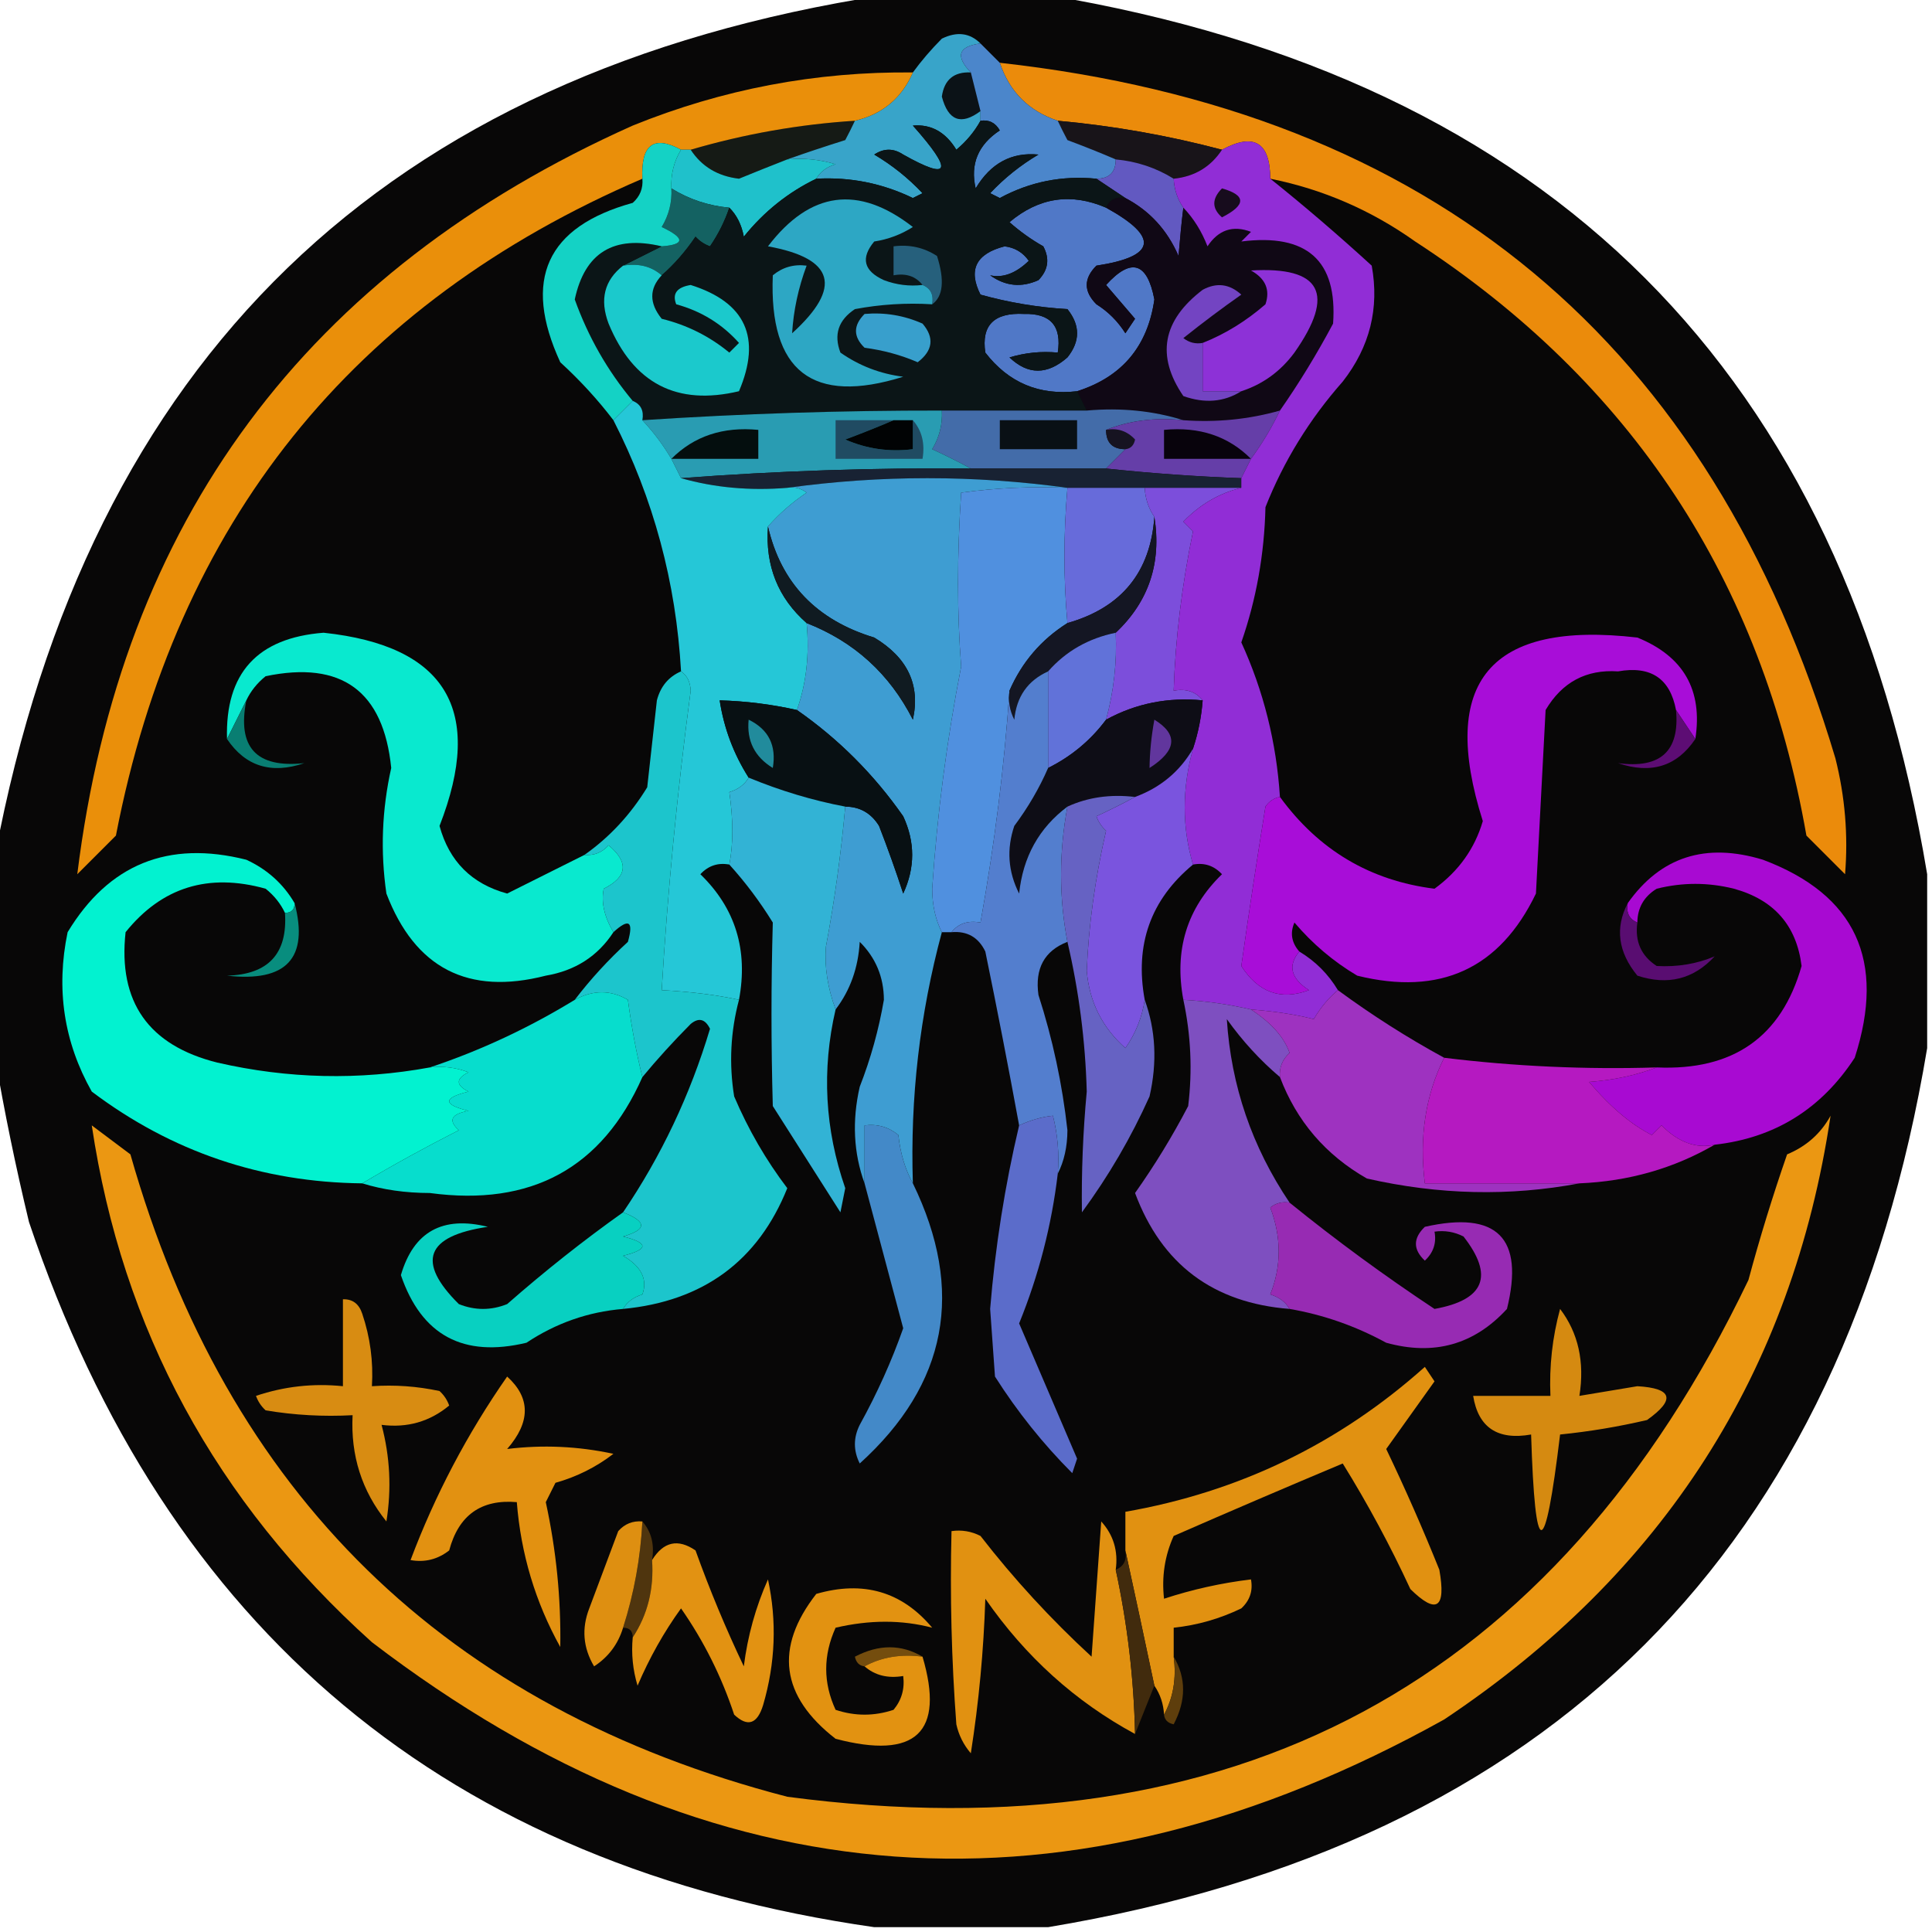 <?xml version="1.0" encoding="UTF-8"?>
<!DOCTYPE svg PUBLIC "-//W3C//DTD SVG 1.1//EN" "http://www.w3.org/Graphics/SVG/1.1/DTD/svg11.dtd">
<svg xmlns="http://www.w3.org/2000/svg" version="1.1" width="200px" height="200px" style="shape-rendering:geometricPrecision; text-rendering:geometricPrecision; image-rendering:optimizeQuality; fill-rule:evenodd; clip-rule:evenodd" xmlns:xlink="http://www.w3.org/1999/xlink">
<g><path style="opacity:1" fill="#080707" d="M 91.5,-0.5 C 97.167,-0.5 102.833,-0.5 108.5,-0.5C 160.544,8.211 190.878,38.544 199.5,90.5C 199.5,96.5 199.5,102.5 199.5,108.5C 190.837,160.496 160.504,190.829 108.5,199.5C 102.5,199.5 96.5,199.5 90.5,199.5C 46.419,193.189 17.253,168.856 3,126.5C 1.615,120.735 0.448,115.069 -0.5,109.5C -0.5,102.5 -0.5,95.5 -0.5,88.5C 9.172,37.162 39.838,7.496 91.5,-0.5 Z"/></g>
<g><path style="opacity:1" fill="#eb8b0b" d="M 103.5,6.5 C 148.291,11.466 177.124,35.466 190,78.5C 190.998,82.473 191.331,86.473 191,90.5C 189.667,89.167 188.333,87.833 187,86.5C 182.37,60.053 168.87,39.553 146.5,25C 141.951,21.763 136.951,19.596 131.5,18.5C 131.475,14.716 129.808,13.716 126.5,15.5C 120.922,14.023 115.256,13.023 109.5,12.5C 106.5,11.5 104.5,9.5 103.5,6.5 Z"/></g>
<g><path style="opacity:1" fill="#0b1217" d="M 100.5,7.5 C 100.833,8.833 101.167,10.167 101.5,11.5C 99.491,13 98.158,12.5 97.5,10C 97.748,8.251 98.748,7.418 100.5,7.5 Z"/></g>
<g><path style="opacity:1" fill="#151a15" d="M 88.5,12.5 C 88.196,13.15 87.863,13.816 87.5,14.5C 85.369,15.169 83.369,15.835 81.5,16.5C 79.844,17.146 78.177,17.813 76.5,18.5C 74.308,18.243 72.641,17.243 71.5,15.5C 77.058,13.869 82.724,12.869 88.5,12.5 Z"/></g>
<g><path style="opacity:1" fill="#38a4c9" d="M 101.5,4.5 C 99.204,4.804 98.871,5.804 100.5,7.5C 98.748,7.418 97.748,8.251 97.5,10C 98.158,12.5 99.491,13 101.5,11.5C 101.5,11.833 101.5,12.167 101.5,12.5C 100.878,13.627 100.045,14.627 99,15.5C 97.887,13.671 96.387,12.837 94.5,13C 98.717,17.745 98.384,18.745 93.5,16C 92.5,15.333 91.5,15.333 90.5,16C 92.349,17.093 94.016,18.426 95.5,20C 95.167,20.167 94.833,20.333 94.5,20.5C 91.34,18.973 88.007,18.307 84.5,18.5C 84.918,17.778 85.584,17.278 86.5,17C 84.866,16.506 83.199,16.34 81.5,16.5C 83.369,15.835 85.369,15.169 87.5,14.5C 87.863,13.816 88.196,13.15 88.5,12.5C 91.349,11.825 93.349,10.158 94.5,7.5C 95.364,6.312 96.364,5.145 97.5,4C 99.066,3.235 100.399,3.402 101.5,4.5 Z"/></g>
<g><path style="opacity:1" fill="#181419" d="M 109.5,12.5 C 115.256,13.023 120.922,14.023 126.5,15.5C 125.33,17.279 123.664,18.279 121.5,18.5C 119.685,17.37 117.685,16.704 115.5,16.5C 113.958,15.836 112.291,15.17 110.5,14.5C 110.137,13.816 109.804,13.15 109.5,12.5 Z"/></g>
<g><path style="opacity:1" fill="#ea8f0a" d="M 94.5,7.5 C 93.349,10.158 91.349,11.825 88.5,12.5C 82.724,12.869 77.058,13.869 71.5,15.5C 71.167,15.5 70.833,15.5 70.5,15.5C 67.67,13.965 66.337,14.965 66.5,18.5C 36.428,31.426 18.262,54.093 12,86.5C 10.667,87.833 9.333,89.167 8,90.5C 12.52,53.957 31.687,28.124 65.5,13C 74.804,9.227 84.471,7.394 94.5,7.5 Z"/></g>
<g><path style="opacity:1" fill="#1fc1cb" d="M 70.5,15.5 C 70.833,15.5 71.167,15.5 71.5,15.5C 72.641,17.243 74.308,18.243 76.5,18.5C 78.177,17.813 79.844,17.146 81.5,16.5C 83.199,16.34 84.866,16.506 86.5,17C 85.584,17.278 84.918,17.778 84.5,18.5C 81.587,19.906 79.087,21.906 77,24.5C 76.768,23.262 76.268,22.262 75.5,21.5C 73.315,21.296 71.315,20.63 69.5,19.5C 69.433,18.041 69.766,16.708 70.5,15.5 Z"/></g>
<g><path style="opacity:1" fill="#4b86cb" d="M 101.5,4.5 C 102.167,5.167 102.833,5.833 103.5,6.5C 104.5,9.5 106.5,11.5 109.5,12.5C 109.804,13.15 110.137,13.816 110.5,14.5C 112.291,15.17 113.958,15.836 115.5,16.5C 115.5,17.833 114.833,18.5 113.5,18.5C 109.946,18.15 106.612,18.816 103.5,20.5C 103.167,20.333 102.833,20.167 102.5,20C 103.984,18.426 105.651,17.093 107.5,16C 104.72,15.731 102.554,16.898 101,19.5C 100.421,16.983 101.254,14.983 103.5,13.5C 103.043,12.703 102.376,12.369 101.5,12.5C 101.5,12.167 101.5,11.833 101.5,11.5C 101.167,10.167 100.833,8.833 100.5,7.5C 98.871,5.804 99.204,4.804 101.5,4.5 Z"/></g>
<g><path style="opacity:1" fill="#6259c1" d="M 115.5,16.5 C 117.685,16.704 119.685,17.37 121.5,18.5C 121.557,19.609 121.89,20.609 122.5,21.5C 122.329,22.879 122.162,24.546 122,26.5C 120.839,23.815 119.006,21.815 116.5,20.5C 115.5,19.833 114.5,19.167 113.5,18.5C 114.833,18.5 115.5,17.833 115.5,16.5 Z"/></g>
<g><path style="opacity:1" fill="#5078c7" d="M 114.5,21.5 C 120.036,24.554 119.703,26.554 113.5,27.5C 112.167,28.833 112.167,30.167 113.5,31.5C 114.719,32.263 115.719,33.263 116.5,34.5C 116.833,34 117.167,33.5 117.5,33C 116.491,31.832 115.491,30.665 114.5,29.5C 117.096,26.642 118.763,27.142 119.5,31C 118.81,35.855 116.143,39.022 111.5,40.5C 107.574,40.953 104.408,39.62 102,36.5C 101.576,33.672 102.91,32.339 106,32.5C 108.756,32.423 109.923,33.757 109.5,36.5C 107.801,36.34 106.134,36.507 104.5,37C 106.414,38.827 108.414,38.827 110.5,37C 111.833,35.333 111.833,33.667 110.5,32C 107.447,31.821 104.447,31.321 101.5,30.5C 100.2,27.929 101.033,26.262 104,25.5C 105.059,25.63 105.892,26.13 106.5,27C 105.159,28.295 103.826,28.795 102.5,28.5C 104.074,29.631 105.741,29.797 107.5,29C 108.517,27.951 108.684,26.784 108,25.5C 106.745,24.789 105.579,23.956 104.5,23C 107.544,20.437 110.877,19.937 114.5,21.5 Z"/></g>
<g><path style="opacity:1" fill="#100815" d="M 114.5,21.5 C 114.842,20.662 115.508,20.328 116.5,20.5C 119.006,21.815 120.839,23.815 122,26.5C 122.162,24.546 122.329,22.879 122.5,21.5C 123.558,22.6 124.392,23.934 125,25.5C 126.133,23.789 127.633,23.289 129.5,24C 129.167,24.333 128.833,24.667 128.5,25C 135.299,24.142 138.466,26.975 138,33.5C 136.311,36.667 134.478,39.667 132.5,42.5C 129.272,43.414 125.939,43.747 122.5,43.5C 119.375,42.521 116.042,42.187 112.5,42.5C 112.167,41.833 111.833,41.167 111.5,40.5C 116.143,39.022 118.81,35.855 119.5,31C 118.763,27.142 117.096,26.642 114.5,29.5C 115.491,30.665 116.491,31.832 117.5,33C 117.167,33.5 116.833,34 116.5,34.5C 115.719,33.263 114.719,32.263 113.5,31.5C 112.167,30.167 112.167,28.833 113.5,27.5C 119.703,26.554 120.036,24.554 114.5,21.5 Z"/></g>
<g><path style="opacity:1" fill="#146262" d="M 69.5,19.5 C 71.315,20.63 73.315,21.296 75.5,21.5C 75.029,22.901 74.362,24.234 73.5,25.5C 72.914,25.291 72.414,24.957 72,24.5C 70.968,26.027 69.801,27.36 68.5,28.5C 67.432,27.566 66.099,27.232 64.5,27.5C 65.833,26.833 67.167,26.167 68.5,25.5C 70.925,25.316 70.925,24.649 68.5,23.5C 69.246,22.264 69.579,20.93 69.5,19.5 Z"/></g>
<g><path style="opacity:1" fill="#0b1517" d="M 101.5,12.5 C 102.376,12.369 103.043,12.703 103.5,13.5C 101.254,14.983 100.421,16.983 101,19.5C 102.554,16.898 104.72,15.731 107.5,16C 105.651,17.093 103.984,18.426 102.5,20C 102.833,20.167 103.167,20.333 103.5,20.5C 106.612,18.816 109.946,18.15 113.5,18.5C 114.5,19.167 115.5,19.833 116.5,20.5C 115.508,20.328 114.842,20.662 114.5,21.5C 110.877,19.937 107.544,20.437 104.5,23C 105.579,23.956 106.745,24.789 108,25.5C 108.684,26.784 108.517,27.951 107.5,29C 105.741,29.797 104.074,29.631 102.5,28.5C 103.826,28.795 105.159,28.295 106.5,27C 105.892,26.13 105.059,25.63 104,25.5C 101.033,26.262 100.2,27.929 101.5,30.5C 104.447,31.321 107.447,31.821 110.5,32C 111.833,33.667 111.833,35.333 110.5,37C 108.414,38.827 106.414,38.827 104.5,37C 106.134,36.507 107.801,36.34 109.5,36.5C 109.923,33.757 108.756,32.423 106,32.5C 102.91,32.339 101.576,33.672 102,36.5C 104.408,39.62 107.574,40.953 111.5,40.5C 111.833,41.167 112.167,41.833 112.5,42.5C 107.5,42.5 102.5,42.5 97.5,42.5C 87.153,42.485 76.819,42.818 66.5,43.5C 66.672,42.508 66.338,41.842 65.5,41.5C 62.894,38.382 60.894,34.882 59.5,31C 60.537,26.152 63.537,24.318 68.5,25.5C 67.167,26.167 65.833,26.833 64.5,27.5C 62.559,29.011 62.059,31.011 63,33.5C 65.567,39.7 70.067,42.033 76.5,40.5C 78.858,34.963 77.192,31.296 71.5,29.5C 70.068,29.733 69.568,30.4 70,31.5C 72.589,32.208 74.755,33.541 76.5,35.5C 76.167,35.833 75.833,36.167 75.5,36.5C 73.446,34.806 71.112,33.639 68.5,33C 67.199,31.384 67.199,29.884 68.5,28.5C 69.801,27.36 70.968,26.027 72,24.5C 72.414,24.957 72.914,25.291 73.5,25.5C 74.362,24.234 75.029,22.901 75.5,21.5C 76.268,22.262 76.768,23.262 77,24.5C 79.087,21.906 81.587,19.906 84.5,18.5C 88.007,18.307 91.34,18.973 94.5,20.5C 94.833,20.333 95.167,20.167 95.5,20C 94.016,18.426 92.349,17.093 90.5,16C 91.5,15.333 92.5,15.333 93.5,16C 98.384,18.745 98.717,17.745 94.5,13C 96.387,12.837 97.887,13.671 99,15.5C 100.045,14.627 100.878,13.627 101.5,12.5 Z"/></g>
<g><path style="opacity:1" fill="#14d2c5" d="M 70.5,15.5 C 69.766,16.708 69.433,18.041 69.5,19.5C 69.579,20.93 69.246,22.264 68.5,23.5C 70.925,24.649 70.925,25.316 68.5,25.5C 63.537,24.318 60.537,26.152 59.5,31C 60.894,34.882 62.894,38.382 65.5,41.5C 64.833,42.167 64.167,42.833 63.5,43.5C 61.901,41.396 60.068,39.396 58,37.5C 54.069,28.967 56.569,23.467 65.5,21C 66.252,20.329 66.586,19.496 66.5,18.5C 66.337,14.965 67.67,13.965 70.5,15.5 Z"/></g>
<g><path style="opacity:1" fill="#26607c" d="M 96.5,31.5 C 96.672,30.508 96.338,29.842 95.5,29.5C 94.791,28.596 93.791,28.263 92.5,28.5C 92.5,27.5 92.5,26.5 92.5,25.5C 94.144,25.287 95.644,25.62 97,26.5C 97.8,29.021 97.633,30.688 96.5,31.5 Z"/></g>
<g><path style="opacity:1" fill="#2da7c4" d="M 95.5,29.5 C 96.338,29.842 96.672,30.508 96.5,31.5C 93.813,31.336 91.146,31.503 88.5,32C 86.789,33.133 86.289,34.633 87,36.5C 88.945,37.863 91.112,38.697 93.5,39C 84.099,41.94 79.599,38.44 80,28.5C 81.011,27.663 82.178,27.33 83.5,27.5C 82.64,29.816 82.14,32.149 82,34.5C 87.23,29.75 86.396,26.75 79.5,25.5C 83.865,19.781 88.865,19.114 94.5,23.5C 93.271,24.281 91.938,24.781 90.5,25C 89.075,26.714 89.408,28.047 91.5,29C 92.793,29.49 94.127,29.657 95.5,29.5 Z"/></g>
<g><path style="opacity:1" fill="#8d31d7" d="M 128.5,40.5 C 127.167,40.5 125.833,40.5 124.5,40.5C 124.5,38.833 124.5,37.167 124.5,35.5C 126.82,34.581 128.987,33.248 131,31.5C 131.507,30.004 131.007,28.837 129.5,28C 136.783,27.573 138.283,30.407 134,36.5C 132.568,38.439 130.735,39.772 128.5,40.5 Z"/></g>
<g><path style="opacity:1" fill="#1bc9cc" d="M 64.5,27.5 C 66.099,27.232 67.432,27.566 68.5,28.5C 67.199,29.884 67.199,31.384 68.5,33C 71.112,33.639 73.446,34.806 75.5,36.5C 75.833,36.167 76.167,35.833 76.5,35.5C 74.755,33.541 72.589,32.208 70,31.5C 69.568,30.4 70.068,29.733 71.5,29.5C 77.192,31.296 78.858,34.963 76.5,40.5C 70.067,42.033 65.567,39.7 63,33.5C 62.059,31.011 62.559,29.011 64.5,27.5 Z"/></g>
<g><path style="opacity:1" fill="#389fcc" d="M 89.5,32.5 C 91.591,32.318 93.591,32.652 95.5,33.5C 96.745,34.955 96.578,36.289 95,37.5C 93.266,36.751 91.433,36.251 89.5,36C 88.316,34.855 88.316,33.688 89.5,32.5 Z"/></g>
<g><path style="opacity:1" fill="#7344c2" d="M 124.5,35.5 C 124.5,37.167 124.5,38.833 124.5,40.5C 125.833,40.5 127.167,40.5 128.5,40.5C 126.712,41.623 124.712,41.789 122.5,41C 119.662,36.846 120.328,33.18 124.5,30C 125.944,29.22 127.277,29.386 128.5,30.5C 126.493,31.908 124.493,33.408 122.5,35C 123.094,35.464 123.761,35.631 124.5,35.5 Z"/></g>
<g><path style="opacity:1" fill="#436ca9" d="M 97.5,42.5 C 102.5,42.5 107.5,42.5 112.5,42.5C 116.042,42.187 119.375,42.521 122.5,43.5C 119.615,43.194 116.948,43.527 114.5,44.5C 114.5,45.833 115.167,46.5 116.5,46.5C 115.833,47.167 115.167,47.833 114.5,48.5C 109.833,48.5 105.167,48.5 100.5,48.5C 99.282,47.839 97.949,47.172 96.5,46.5C 97.246,45.264 97.579,43.931 97.5,42.5 Z"/></g>
<g><path style="opacity:1" fill="#299cb2" d="M 97.5,42.5 C 97.579,43.931 97.246,45.264 96.5,46.5C 97.949,47.172 99.282,47.839 100.5,48.5C 90.481,48.41 80.481,48.743 70.5,49.5C 70.167,48.833 69.833,48.167 69.5,47.5C 68.659,46.074 67.659,44.74 66.5,43.5C 76.819,42.818 87.153,42.485 97.5,42.5 Z"/></g>
<g><path style="opacity:1" fill="#091015" d="M 103.5,43.5 C 106.167,43.5 108.833,43.5 111.5,43.5C 111.5,44.5 111.5,45.5 111.5,46.5C 108.833,46.5 106.167,46.5 103.5,46.5C 103.5,45.5 103.5,44.5 103.5,43.5 Z"/></g>
<g><path style="opacity:1" fill="#040e0e" d="M 69.5,47.5 C 71.841,45.149 74.841,44.149 78.5,44.5C 78.5,45.5 78.5,46.5 78.5,47.5C 75.5,47.5 72.5,47.5 69.5,47.5 Z"/></g>
<g><path style="opacity:1" fill="#161321" d="M 114.5,44.5 C 115.675,44.281 116.675,44.614 117.5,45.5C 117.376,46.107 117.043,46.44 116.5,46.5C 115.167,46.5 114.5,45.833 114.5,44.5 Z"/></g>
<g><path style="opacity:1" fill="#204b62" d="M 92.5,43.5 C 90.958,44.163 89.291,44.83 87.5,45.5C 89.743,46.474 92.076,46.808 94.5,46.5C 94.5,45.5 94.5,44.5 94.5,43.5C 95.434,44.568 95.768,45.901 95.5,47.5C 92.5,47.5 89.5,47.5 86.5,47.5C 86.5,46.167 86.5,44.833 86.5,43.5C 88.5,43.5 90.5,43.5 92.5,43.5 Z"/></g>
<g><path style="opacity:1" fill="#010304" d="M 92.5,43.5 C 93.167,43.5 93.833,43.5 94.5,43.5C 94.5,44.5 94.5,45.5 94.5,46.5C 92.076,46.808 89.743,46.474 87.5,45.5C 89.291,44.83 90.958,44.163 92.5,43.5 Z"/></g>
<g><path style="opacity:1" fill="#653ea8" d="M 132.5,42.5 C 131.64,44.288 130.64,45.955 129.5,47.5C 129.167,48.167 128.833,48.833 128.5,49.5C 123.819,49.331 119.152,48.998 114.5,48.5C 115.167,47.833 115.833,47.167 116.5,46.5C 117.043,46.44 117.376,46.107 117.5,45.5C 116.675,44.614 115.675,44.281 114.5,44.5C 116.948,43.527 119.615,43.194 122.5,43.5C 125.939,43.747 129.272,43.414 132.5,42.5 Z"/></g>
<g><path style="opacity:1" fill="#08030c" d="M 129.5,47.5 C 126.5,47.5 123.5,47.5 120.5,47.5C 120.5,46.5 120.5,45.5 120.5,44.5C 124.159,44.149 127.159,45.149 129.5,47.5 Z"/></g>
<g><path style="opacity:1" fill="#182233" d="M 100.5,48.5 C 105.167,48.5 109.833,48.5 114.5,48.5C 119.152,48.998 123.819,49.331 128.5,49.5C 128.5,49.833 128.5,50.167 128.5,50.5C 125.167,50.5 121.833,50.5 118.5,50.5C 115.833,50.5 113.167,50.5 110.5,50.5C 100.833,49.167 91.167,49.167 81.5,50.5C 77.629,50.815 73.962,50.482 70.5,49.5C 80.481,48.743 90.481,48.41 100.5,48.5 Z"/></g>
<g><path style="opacity:1" fill="#3e9dd2" d="M 81.5,50.5 C 91.167,49.167 100.833,49.167 110.5,50.5C 106.818,50.335 103.152,50.501 99.5,51C 99.07,57.483 99.07,63.483 99.5,69C 98.023,76.556 97.023,84.223 96.5,92C 96.508,93.707 96.842,95.207 97.5,96.5C 95.212,104.997 94.212,113.664 94.5,122.5C 93.698,121.048 93.198,119.382 93,117.5C 91.989,116.663 90.822,116.33 89.5,116.5C 89.5,118.5 89.5,120.5 89.5,122.5C 88.359,119.36 88.192,116.027 89,112.5C 90.14,109.581 90.973,106.581 91.5,103.5C 91.489,101.146 90.656,99.146 89,97.5C 88.844,100.191 88.011,102.524 86.5,104.5C 85.672,102.239 85.339,100.072 85.5,98C 86.394,93.237 87.061,88.403 87.5,83.5C 89.017,83.511 90.184,84.177 91,85.5C 91.895,87.805 92.728,90.138 93.5,92.5C 94.738,89.832 94.738,87.165 93.5,84.5C 90.467,80.16 86.8,76.493 82.5,73.5C 83.477,70.713 83.81,67.713 83.5,64.5C 88.427,66.427 92.094,69.76 94.5,74.5C 95.294,70.908 93.961,68.075 90.5,66C 84.514,64.185 80.847,60.352 79.5,54.5C 80.64,53.199 81.973,52.032 83.5,51C 82.906,50.536 82.239,50.369 81.5,50.5 Z"/></g>
<g><path style="opacity:1" fill="#5090df" d="M 110.5,50.5 C 110.088,55.294 110.088,59.961 110.5,64.5C 107.787,66.213 105.787,68.547 104.5,71.5C 103.975,79.272 102.975,87.272 101.5,95.5C 100.209,95.263 99.209,95.596 98.5,96.5C 98.167,96.5 97.833,96.5 97.5,96.5C 96.842,95.207 96.508,93.707 96.5,92C 97.023,84.223 98.023,76.556 99.5,69C 99.07,63.483 99.07,57.483 99.5,51C 103.152,50.501 106.818,50.335 110.5,50.5 Z"/></g>
<g><path style="opacity:1" fill="#676bda" d="M 110.5,50.5 C 113.167,50.5 115.833,50.5 118.5,50.5C 118.557,51.609 118.89,52.609 119.5,53.5C 119.097,59.24 116.097,62.907 110.5,64.5C 110.088,59.961 110.088,55.294 110.5,50.5 Z"/></g>
<g><path style="opacity:1" fill="#7c4edb" d="M 118.5,50.5 C 121.833,50.5 125.167,50.5 128.5,50.5C 126.211,51.058 124.211,52.224 122.5,54C 122.833,54.333 123.167,54.667 123.5,55C 122.34,60.626 121.673,66.126 121.5,71.5C 122.791,71.263 123.791,71.596 124.5,72.5C 120.915,72.152 117.582,72.819 114.5,74.5C 115.299,71.57 115.632,68.57 115.5,65.5C 118.925,62.271 120.258,58.271 119.5,53.5C 118.89,52.609 118.557,51.609 118.5,50.5 Z"/></g>
<g><path style="opacity:1" fill="#912dd6" d="M 131.5,18.5 C 135.008,21.307 138.508,24.307 142,27.5C 142.805,31.909 141.805,35.909 139,39.5C 135.551,43.408 132.884,47.742 131,52.5C 130.885,57.377 130.052,62.044 128.5,66.5C 130.803,71.531 132.136,76.864 132.5,82.5C 131.883,82.611 131.383,82.944 131,83.5C 130.105,89.038 129.272,94.538 128.5,100C 130.266,102.754 132.599,103.587 135.5,102.5C 133.62,101.286 133.287,99.952 134.5,98.5C 136.167,99.5 137.5,100.833 138.5,102.5C 137.531,103.309 136.698,104.309 136,105.5C 134.178,105.032 132.011,104.699 129.5,104.5C 127.229,103.971 124.896,103.638 122.5,103.5C 121.536,98.35 122.87,94.017 126.5,90.5C 125.675,89.614 124.675,89.281 123.5,89.5C 122.356,85.648 122.356,81.648 123.5,77.5C 124.038,75.883 124.371,74.216 124.5,72.5C 123.791,71.596 122.791,71.263 121.5,71.5C 121.673,66.126 122.34,60.626 123.5,55C 123.167,54.667 122.833,54.333 122.5,54C 124.211,52.224 126.211,51.058 128.5,50.5C 128.5,50.167 128.5,49.833 128.5,49.5C 128.833,48.833 129.167,48.167 129.5,47.5C 130.64,45.955 131.64,44.288 132.5,42.5C 134.478,39.667 136.311,36.667 138,33.5C 138.466,26.975 135.299,24.142 128.5,25C 128.833,24.667 129.167,24.333 129.5,24C 127.633,23.289 126.133,23.789 125,25.5C 124.392,23.934 123.558,22.6 122.5,21.5C 121.89,20.609 121.557,19.609 121.5,18.5C 123.664,18.279 125.33,17.279 126.5,15.5C 129.808,13.716 131.475,14.716 131.5,18.5 Z"/></g>
<g><path style="opacity:1" fill="#170c1d" d="M 126.5,19.5 C 129.012,20.216 129.012,21.216 126.5,22.5C 125.438,21.575 125.438,20.575 126.5,19.5 Z"/></g>
<g><path style="opacity:1" fill="#25c7d7" d="M 65.5,41.5 C 66.338,41.842 66.672,42.508 66.5,43.5C 67.659,44.74 68.659,46.074 69.5,47.5C 69.833,48.167 70.167,48.833 70.5,49.5C 73.962,50.482 77.629,50.815 81.5,50.5C 82.239,50.369 82.906,50.536 83.5,51C 81.973,52.032 80.64,53.199 79.5,54.5C 79.206,58.567 80.54,61.9 83.5,64.5C 83.81,67.713 83.477,70.713 82.5,73.5C 79.873,72.908 77.206,72.575 74.5,72.5C 74.94,75.38 75.94,78.046 77.5,80.5C 77.082,81.222 76.416,81.722 75.5,82C 75.914,84.875 75.914,87.375 75.5,89.5C 74.325,89.281 73.325,89.614 72.5,90.5C 76.13,94.017 77.464,98.35 76.5,103.5C 74.183,102.993 71.516,102.66 68.5,102.5C 69.099,92.409 70.099,82.076 71.5,71.5C 71.457,70.584 71.124,69.917 70.5,69.5C 69.987,60.294 67.654,51.628 63.5,43.5C 64.167,42.833 64.833,42.167 65.5,41.5 Z"/></g>
<g><path style="opacity:1" fill="#101b21" d="M 79.5,54.5 C 80.847,60.352 84.514,64.185 90.5,66C 93.961,68.075 95.294,70.908 94.5,74.5C 92.094,69.76 88.427,66.427 83.5,64.5C 80.54,61.9 79.206,58.567 79.5,54.5 Z"/></g>
<g><path style="opacity:1" fill="#a80dd8" d="M 175.5,76.5 C 174.833,75.5 174.167,74.5 173.5,73.5C 172.886,70.234 170.886,68.901 167.5,69.5C 164.209,69.279 161.709,70.613 160,73.5C 159.667,79.833 159.333,86.167 159,92.5C 155.254,100.286 149.088,103.119 140.5,101C 138.04,99.542 135.873,97.709 134,95.5C 133.53,96.577 133.697,97.577 134.5,98.5C 133.287,99.952 133.62,101.286 135.5,102.5C 132.599,103.587 130.266,102.754 128.5,100C 129.272,94.538 130.105,89.038 131,83.5C 131.383,82.944 131.883,82.611 132.5,82.5C 136.51,88.001 141.843,91.168 148.5,92C 151,90.182 152.666,87.848 153.5,85C 148.924,70.565 154.257,64.232 169.5,66C 174.283,67.942 176.283,71.442 175.5,76.5 Z"/></g>
<g><path style="opacity:1" fill="#09e9cf" d="M 60.5,88.5 C 61.496,88.586 62.329,88.252 63,87.5C 65.114,89.271 64.947,90.771 62.5,92C 62.214,93.388 62.548,94.888 63.5,96.5C 61.88,98.984 59.547,100.484 56.5,101C 48.459,103.063 42.959,100.23 40,92.5C 39.369,88.143 39.535,83.809 40.5,79.5C 39.696,71.531 35.362,68.365 27.5,70C 26.619,70.708 25.953,71.542 25.5,72.5C 24.833,73.833 24.167,75.167 23.5,76.5C 23.299,69.698 26.633,66.031 33.5,65.5C 46.179,66.849 50.179,73.516 45.5,85.5C 46.5,89.167 48.833,91.5 52.5,92.5C 55.157,91.171 57.824,89.838 60.5,88.5 Z"/></g>
<g><path style="opacity:1" fill="#141623" d="M 119.5,53.5 C 120.258,58.271 118.925,62.271 115.5,65.5C 112.669,66.079 110.336,67.412 108.5,69.5C 106.39,70.453 105.223,72.119 105,74.5C 104.517,73.552 104.351,72.552 104.5,71.5C 105.787,68.547 107.787,66.213 110.5,64.5C 116.097,62.907 119.097,59.24 119.5,53.5 Z"/></g>
<g><path style="opacity:1" fill="#6172d9" d="M 115.5,65.5 C 115.632,68.57 115.299,71.57 114.5,74.5C 112.909,76.633 110.909,78.299 108.5,79.5C 108.5,76.167 108.5,72.833 108.5,69.5C 110.336,67.412 112.669,66.079 115.5,65.5 Z"/></g>
<g><path style="opacity:1" fill="#081013" d="M 82.5,73.5 C 86.8,76.493 90.467,80.16 93.5,84.5C 94.738,87.165 94.738,89.832 93.5,92.5C 92.728,90.138 91.895,87.805 91,85.5C 90.184,84.177 89.017,83.511 87.5,83.5C 84.144,82.865 80.811,81.865 77.5,80.5C 75.94,78.046 74.94,75.38 74.5,72.5C 77.206,72.575 79.873,72.908 82.5,73.5 Z"/></g>
<g><path style="opacity:1" fill="#0e0d16" d="M 124.5,72.5 C 124.371,74.216 124.038,75.883 123.5,77.5C 122.135,79.86 120.135,81.526 117.5,82.5C 114.941,82.198 112.607,82.532 110.5,83.5C 107.561,85.704 105.895,88.704 105.5,92.5C 104.353,90.235 104.186,87.902 105,85.5C 106.421,83.595 107.588,81.595 108.5,79.5C 110.909,78.299 112.909,76.633 114.5,74.5C 117.582,72.819 120.915,72.152 124.5,72.5 Z"/></g>
<g><path style="opacity:1" fill="#61369d" d="M 119.5,74.5 C 121.984,76.028 121.818,77.694 119,79.5C 119.019,77.892 119.185,76.226 119.5,74.5 Z"/></g>
<g><path style="opacity:1" fill="#218b9c" d="M 77.5,74.5 C 79.562,75.505 80.395,77.171 80,79.5C 78.117,78.347 77.284,76.681 77.5,74.5 Z"/></g>
<g><path style="opacity:1" fill="#537ece" d="M 108.5,69.5 C 108.5,72.833 108.5,76.167 108.5,79.5C 107.588,81.595 106.421,83.595 105,85.5C 104.186,87.902 104.353,90.235 105.5,92.5C 105.895,88.704 107.561,85.704 110.5,83.5C 109.622,88.239 109.622,92.905 110.5,97.5C 108.116,98.425 107.116,100.258 107.5,103C 108.969,107.547 109.969,112.214 110.5,117C 110.492,118.707 110.158,120.207 109.5,121.5C 109.662,119.473 109.495,117.473 109,115.5C 107.855,115.619 106.688,115.952 105.5,116.5C 104.4,110.501 103.234,104.501 102,98.5C 101.29,97.027 100.124,96.36 98.5,96.5C 99.209,95.596 100.209,95.263 101.5,95.5C 102.975,87.272 103.975,79.272 104.5,71.5C 104.351,72.552 104.517,73.552 105,74.5C 105.223,72.119 106.39,70.453 108.5,69.5 Z"/></g>
<g><path style="opacity:1" fill="#097e72" d="M 25.5,72.5 C 24.533,77.367 26.533,79.534 31.5,79C 28.073,80.166 25.407,79.332 23.5,76.5C 24.167,75.167 24.833,73.833 25.5,72.5 Z"/></g>
<g><path style="opacity:1" fill="#5d0d74" d="M 173.5,73.5 C 174.167,74.5 174.833,75.5 175.5,76.5C 173.593,79.332 170.927,80.166 167.5,79C 171.898,79.592 173.898,77.759 173.5,73.5 Z"/></g>
<g><path style="opacity:1" fill="#32b3d5" d="M 77.5,80.5 C 80.811,81.865 84.144,82.865 87.5,83.5C 87.061,88.403 86.394,93.237 85.5,98C 85.339,100.072 85.672,102.239 86.5,104.5C 85.051,110.741 85.385,116.907 87.5,123C 87.333,123.833 87.167,124.667 87,125.5C 84.667,121.833 82.333,118.167 80,114.5C 79.82,108.157 79.82,101.824 80,95.5C 78.668,93.34 77.168,91.34 75.5,89.5C 75.914,87.375 75.914,84.875 75.5,82C 76.416,81.722 77.082,81.222 77.5,80.5 Z"/></g>
<g><path style="opacity:1" fill="#7a54de" d="M 123.5,77.5 C 122.356,81.648 122.356,85.648 123.5,89.5C 119.117,93.12 117.451,97.787 118.5,103.5C 118.229,105.312 117.562,106.978 116.5,108.5C 114.102,106.37 112.768,103.703 112.5,100.5C 112.696,95.782 113.363,90.949 114.5,86C 114.043,85.586 113.709,85.086 113.5,84.5C 114.949,83.828 116.282,83.161 117.5,82.5C 120.135,81.526 122.135,79.86 123.5,77.5 Z"/></g>
<g><path style="opacity:1" fill="#02f2d0" d="M 30.5,93.5 C 30.5,94.167 30.167,94.5 29.5,94.5C 29.047,93.542 28.381,92.708 27.5,92C 21.578,90.345 16.745,91.845 13,96.5C 12.211,103.72 15.377,108.22 22.5,110C 29.819,111.679 37.152,111.846 44.5,110.5C 45.873,110.343 47.207,110.51 48.5,111C 47.167,111.667 47.167,112.333 48.5,113C 45.833,113.667 45.833,114.333 48.5,115C 46.699,115.317 46.366,115.984 47.5,117C 44.06,118.748 40.726,120.581 37.5,122.5C 27.086,122.389 17.752,119.222 9.5,113C 6.611,107.879 5.777,102.379 7,96.5C 11.255,89.46 17.422,86.96 25.5,89C 27.66,89.996 29.327,91.496 30.5,93.5 Z"/></g>
<g><path style="opacity:1" fill="#a80ad2" d="M 177.5,118.5 C 175.595,118.928 173.762,118.262 172,116.5C 171.667,116.833 171.333,117.167 171,117.5C 168.849,116.412 166.682,114.578 164.5,112C 167.036,111.814 169.369,111.314 171.5,110.5C 179.416,110.848 184.416,107.348 186.5,100C 185.982,95.812 183.649,93.145 179.5,92C 176.833,91.333 174.167,91.333 171.5,92C 170.177,92.816 169.511,93.983 169.5,95.5C 168.662,95.158 168.328,94.492 168.5,93.5C 171.897,88.693 176.564,87.193 182.5,89C 192.089,92.609 195.256,99.442 192,109.5C 188.541,114.807 183.707,117.807 177.5,118.5 Z"/></g>
<g><path style="opacity:1" fill="#088d7e" d="M 30.5,93.5 C 31.982,99.194 29.648,101.694 23.5,101C 27.785,100.883 29.785,98.717 29.5,94.5C 30.167,94.5 30.5,94.167 30.5,93.5 Z"/></g>
<g><path style="opacity:1" fill="#590d71" d="M 168.5,93.5 C 168.328,94.492 168.662,95.158 169.5,95.5C 169.227,97.451 169.893,98.951 171.5,100C 173.655,100.116 175.655,99.783 177.5,99C 175.316,101.368 172.649,102.035 169.5,101C 167.502,98.561 167.169,96.061 168.5,93.5 Z"/></g>
<g><path style="opacity:1" fill="#1cc5cc" d="M 70.5,69.5 C 71.124,69.917 71.457,70.584 71.5,71.5C 70.099,82.076 69.099,92.409 68.5,102.5C 71.516,102.66 74.183,102.993 76.5,103.5C 75.624,106.799 75.457,110.132 76,113.5C 77.461,116.928 79.295,120.095 81.5,123C 78.47,130.536 72.803,134.703 64.5,135.5C 64.918,134.778 65.584,134.278 66.5,134C 67.061,132.434 66.394,131.101 64.5,130C 67.167,129.333 67.167,128.667 64.5,128C 66.986,127.295 66.986,126.462 64.5,125.5C 68.447,119.683 71.447,113.35 73.5,106.5C 72.998,105.479 72.332,105.312 71.5,106C 69.7,107.812 68.033,109.645 66.5,111.5C 65.886,109.053 65.386,106.387 65,103.5C 63.224,102.464 61.391,102.464 59.5,103.5C 61.127,101.37 62.96,99.37 65,97.5C 65.605,95.365 65.105,95.031 63.5,96.5C 62.548,94.888 62.214,93.388 62.5,92C 64.947,90.771 65.114,89.271 63,87.5C 62.329,88.252 61.496,88.586 60.5,88.5C 63.105,86.663 65.272,84.33 67,81.5C 67.333,78.5 67.667,75.5 68,72.5C 68.377,71.058 69.21,70.058 70.5,69.5 Z"/></g>
<g><path style="opacity:1" fill="#6662c3" d="M 117.5,82.5 C 116.282,83.161 114.949,83.828 113.5,84.5C 113.709,85.086 114.043,85.586 114.5,86C 113.363,90.949 112.696,95.782 112.5,100.5C 112.768,103.703 114.102,106.37 116.5,108.5C 117.562,106.978 118.229,105.312 118.5,103.5C 119.641,106.64 119.808,109.973 119,113.5C 117.098,117.739 114.765,121.739 112,125.5C 111.942,121.358 112.109,117.191 112.5,113C 112.356,107.746 111.689,102.58 110.5,97.5C 109.622,92.905 109.622,88.239 110.5,83.5C 112.607,82.532 114.941,82.198 117.5,82.5 Z"/></g>
<g><path style="opacity:1" fill="#7e4fc0" d="M 122.5,103.5 C 124.896,103.638 127.229,103.971 129.5,104.5C 131.607,105.88 132.94,107.38 133.5,109C 132.748,109.671 132.414,110.504 132.5,111.5C 130.45,109.763 128.617,107.763 127,105.5C 127.439,112.388 129.605,118.721 133.5,124.5C 132.761,124.369 132.094,124.536 131.5,125C 132.66,128.076 132.66,131.076 131.5,134C 132.416,134.278 133.082,134.778 133.5,135.5C 125.587,134.883 120.254,130.883 117.5,123.5C 119.532,120.632 121.365,117.632 123,114.5C 123.45,110.812 123.283,107.146 122.5,103.5 Z"/></g>
<g><path style="opacity:1" fill="#9e32c0" d="M 138.5,102.5 C 142.034,105.097 145.7,107.43 149.5,109.5C 147.57,113.373 146.903,117.706 147.5,122.5C 152.833,122.5 158.167,122.5 163.5,122.5C 156.278,123.863 148.945,123.696 141.5,122C 137.225,119.561 134.225,116.061 132.5,111.5C 132.414,110.504 132.748,109.671 133.5,109C 132.94,107.38 131.607,105.88 129.5,104.5C 132.011,104.699 134.178,105.032 136,105.5C 136.698,104.309 137.531,103.309 138.5,102.5 Z"/></g>
<g><path style="opacity:1" fill="#b519c1" d="M 149.5,109.5 C 156.791,110.392 164.124,110.726 171.5,110.5C 169.369,111.314 167.036,111.814 164.5,112C 166.682,114.578 168.849,116.412 171,117.5C 171.333,117.167 171.667,116.833 172,116.5C 173.762,118.262 175.595,118.928 177.5,118.5C 173.266,120.955 168.6,122.289 163.5,122.5C 158.167,122.5 152.833,122.5 147.5,122.5C 146.903,117.706 147.57,113.373 149.5,109.5 Z"/></g>
<g><path style="opacity:1" fill="#07ddcd" d="M 66.5,111.5 C 62.329,120.917 54.996,124.917 44.5,123.5C 41.975,123.497 39.641,123.163 37.5,122.5C 40.726,120.581 44.06,118.748 47.5,117C 46.366,115.984 46.699,115.317 48.5,115C 45.833,114.333 45.833,113.667 48.5,113C 47.167,112.333 47.167,111.667 48.5,111C 47.207,110.51 45.873,110.343 44.5,110.5C 49.735,108.751 54.735,106.418 59.5,103.5C 61.391,102.464 63.224,102.464 65,103.5C 65.386,106.387 65.886,109.053 66.5,111.5 Z"/></g>
<g><path style="opacity:1" fill="#eb9712" d="M 189.5,115.5 C 185.539,142.031 172.206,162.864 149.5,178C 110.713,199.586 73.713,196.92 38.5,170C 22.311,155.441 12.645,137.607 9.5,116.5C 10.833,117.5 12.167,118.5 13.5,119.5C 23.478,154.645 46.145,176.811 81.5,186C 127.79,192.111 160.957,174.278 181,132.5C 182.178,128.12 183.512,123.787 185,119.5C 186.992,118.672 188.492,117.339 189.5,115.5 Z"/></g>
<g><path style="opacity:1" fill="#5b6cca" d="M 109.5,121.5 C 108.866,126.833 107.533,132 105.5,137C 107.5,141.667 109.5,146.333 111.5,151C 111.333,151.5 111.167,152 111,152.5C 107.984,149.48 105.317,146.146 103,142.5C 102.833,140.167 102.667,137.833 102.5,135.5C 103.024,129.076 104.024,122.743 105.5,116.5C 106.688,115.952 107.855,115.619 109,115.5C 109.495,117.473 109.662,119.473 109.5,121.5 Z"/></g>
<g><path style="opacity:1" fill="#4389c8" d="M 94.5,122.5 C 99.906,133.616 98.073,143.283 89,151.5C 88.333,150.167 88.333,148.833 89,147.5C 90.803,144.234 92.303,140.9 93.5,137.5C 92.162,132.488 90.829,127.488 89.5,122.5C 89.5,120.5 89.5,118.5 89.5,116.5C 90.822,116.33 91.989,116.663 93,117.5C 93.198,119.382 93.698,121.048 94.5,122.5 Z"/></g>
<g><path style="opacity:1" fill="#08d0c1" d="M 64.5,125.5 C 66.986,126.462 66.986,127.295 64.5,128C 67.167,128.667 67.167,129.333 64.5,130C 66.394,131.101 67.061,132.434 66.5,134C 65.584,134.278 64.918,134.778 64.5,135.5C 60.895,135.799 57.561,136.965 54.5,139C 47.966,140.569 43.633,138.235 41.5,132C 42.815,127.506 45.815,125.839 50.5,127C 44.075,127.948 43.075,130.615 47.5,135C 49.167,135.667 50.833,135.667 52.5,135C 56.418,131.565 60.418,128.398 64.5,125.5 Z"/></g>
<g><path style="opacity:1" fill="#972bb3" d="M 133.5,124.5 C 138.294,128.385 143.294,132.051 148.5,135.5C 153.686,134.57 154.686,132.07 151.5,128C 150.552,127.517 149.552,127.351 148.5,127.5C 148.719,128.675 148.386,129.675 147.5,130.5C 146.269,129.349 146.269,128.183 147.5,127C 154.983,125.311 157.817,128.144 156,135.5C 152.604,139.203 148.437,140.369 143.5,139C 140.33,137.27 136.997,136.104 133.5,135.5C 133.082,134.778 132.416,134.278 131.5,134C 132.66,131.076 132.66,128.076 131.5,125C 132.094,124.536 132.761,124.369 133.5,124.5 Z"/></g>
<g><path style="opacity:1" fill="#d88c12" d="M 35.5,134.5 C 36.497,134.47 37.164,134.97 37.5,136C 38.322,138.434 38.656,140.934 38.5,143.5C 40.857,143.337 43.19,143.503 45.5,144C 45.957,144.414 46.291,144.914 46.5,145.5C 44.49,147.171 42.157,147.838 39.5,147.5C 40.376,150.799 40.543,154.132 40,157.5C 37.456,154.339 36.289,150.673 36.5,146.5C 33.482,146.665 30.482,146.498 27.5,146C 27.043,145.586 26.709,145.086 26.5,144.5C 29.428,143.516 32.428,143.183 35.5,143.5C 35.5,140.5 35.5,137.5 35.5,134.5 Z"/></g>
<g><path style="opacity:1" fill="#d58a11" d="M 161.5,135.5 C 163.388,137.988 164.055,140.988 163.5,144.5C 165.488,144.173 167.488,143.84 169.5,143.5C 173.144,143.714 173.477,144.881 170.5,147C 167.522,147.696 164.522,148.196 161.5,148.5C 159.912,161.69 158.912,161.69 158.5,148.5C 155.031,149.113 153.031,147.779 152.5,144.5C 155.167,144.5 157.833,144.5 160.5,144.5C 160.368,141.43 160.701,138.43 161.5,135.5 Z"/></g>
<g><path style="opacity:1" fill="#e29111" d="M 52.5,142.5 C 54.935,144.708 54.935,147.208 52.5,150C 56.188,149.546 59.855,149.713 63.5,150.5C 61.711,151.877 59.711,152.877 57.5,153.5C 57.167,154.167 56.833,154.833 56.5,155.5C 57.581,160.476 58.081,165.476 58,170.5C 55.42,165.853 53.92,160.853 53.5,155.5C 49.806,155.186 47.473,156.852 46.5,160.5C 45.311,161.429 43.978,161.762 42.5,161.5C 45.036,154.762 48.369,148.429 52.5,142.5 Z"/></g>
<g><path style="opacity:1" fill="#e19111" d="M 121.5,171.5 C 121.795,173.735 121.461,175.735 120.5,177.5C 120.443,176.391 120.11,175.391 119.5,174.5C 118.491,169.715 117.491,165.048 116.5,160.5C 116.5,159.167 116.5,157.833 116.5,156.5C 128.283,154.441 138.617,149.441 147.5,141.5C 147.833,142 148.167,142.5 148.5,143C 146.833,145.333 145.167,147.667 143.5,150C 145.454,154.078 147.287,158.244 149,162.5C 149.711,166.498 148.711,167.165 146,164.5C 143.921,160.007 141.588,155.674 139,151.5C 133.202,153.934 127.369,156.434 121.5,159C 120.577,161.041 120.244,163.208 120.5,165.5C 123.426,164.539 126.426,163.873 129.5,163.5C 129.719,164.675 129.386,165.675 128.5,166.5C 126.271,167.577 123.937,168.244 121.5,168.5C 121.5,169.5 121.5,170.5 121.5,171.5 Z"/></g>
<g><path style="opacity:1" fill="#4f350e" d="M 66.5,157.5 C 67.434,158.568 67.768,159.901 67.5,161.5C 67.706,164.495 67.04,167.162 65.5,169.5C 65.5,168.833 65.167,168.5 64.5,168.5C 65.642,164.929 66.309,161.262 66.5,157.5 Z"/></g>
<g><path style="opacity:1" fill="#de8f11" d="M 66.5,157.5 C 66.309,161.262 65.642,164.929 64.5,168.5C 63.984,170.2 62.984,171.533 61.5,172.5C 60.359,170.579 60.192,168.579 61,166.5C 62,163.833 63,161.167 64,158.5C 64.671,157.748 65.504,157.414 66.5,157.5 Z"/></g>
<g><path style="opacity:1" fill="#e19111" d="M 115.5,162.5 C 116.71,168.096 117.377,173.762 117.5,179.5C 111.309,176.151 106.143,171.485 102,165.5C 101.829,170.864 101.329,176.198 100.5,181.5C 99.749,180.624 99.249,179.624 99,178.5C 98.5,171.842 98.334,165.175 98.5,158.5C 99.552,158.351 100.552,158.517 101.5,159C 104.965,163.467 108.798,167.633 113,171.5C 113.333,166.833 113.667,162.167 114,157.5C 115.269,158.905 115.769,160.571 115.5,162.5 Z"/></g>
<g><path style="opacity:1" fill="#412b0d" d="M 116.5,160.5 C 117.491,165.048 118.491,169.715 119.5,174.5C 118.833,176.167 118.167,177.833 117.5,179.5C 117.377,173.762 116.71,168.096 115.5,162.5C 116.338,162.158 116.672,161.492 116.5,160.5 Z"/></g>
<g><path style="opacity:1" fill="#e29212" d="M 65.5,169.5 C 67.04,167.162 67.706,164.495 67.5,161.5C 68.684,159.59 70.184,159.257 72,160.5C 73.48,164.615 75.147,168.615 77,172.5C 77.392,169.367 78.226,166.367 79.5,163.5C 80.435,167.826 80.268,172.16 79,176.5C 78.395,178.481 77.395,178.815 76,177.5C 74.694,173.554 72.861,169.888 70.5,166.5C 68.728,168.953 67.228,171.619 66,174.5C 65.507,172.866 65.34,171.199 65.5,169.5 Z"/></g>
<g><path style="opacity:1" fill="#744d0e" d="M 95.5,171.5 C 93.265,171.205 91.265,171.539 89.5,172.5C 88.957,172.44 88.624,172.107 88.5,171.5C 90.973,170.203 93.307,170.203 95.5,171.5 Z"/></g>
<g><path style="opacity:1" fill="#e29211" d="M 89.5,172.5 C 91.265,171.539 93.265,171.205 95.5,171.5C 97.817,179.347 94.817,182.18 86.5,180C 80.817,175.583 80.151,170.583 84.5,165C 89.367,163.593 93.367,164.76 96.5,168.5C 93.364,167.675 90.031,167.675 86.5,168.5C 85.205,171.366 85.205,174.199 86.5,177C 88.5,177.667 90.5,177.667 92.5,177C 93.337,175.989 93.67,174.822 93.5,173.5C 91.901,173.768 90.568,173.434 89.5,172.5 Z"/></g>
<g><path style="opacity:1" fill="#5e3e0c" d="M 121.5,171.5 C 122.797,173.693 122.797,176.027 121.5,178.5C 120.893,178.376 120.56,178.043 120.5,177.5C 121.461,175.735 121.795,173.735 121.5,171.5 Z"/></g>
</svg>
